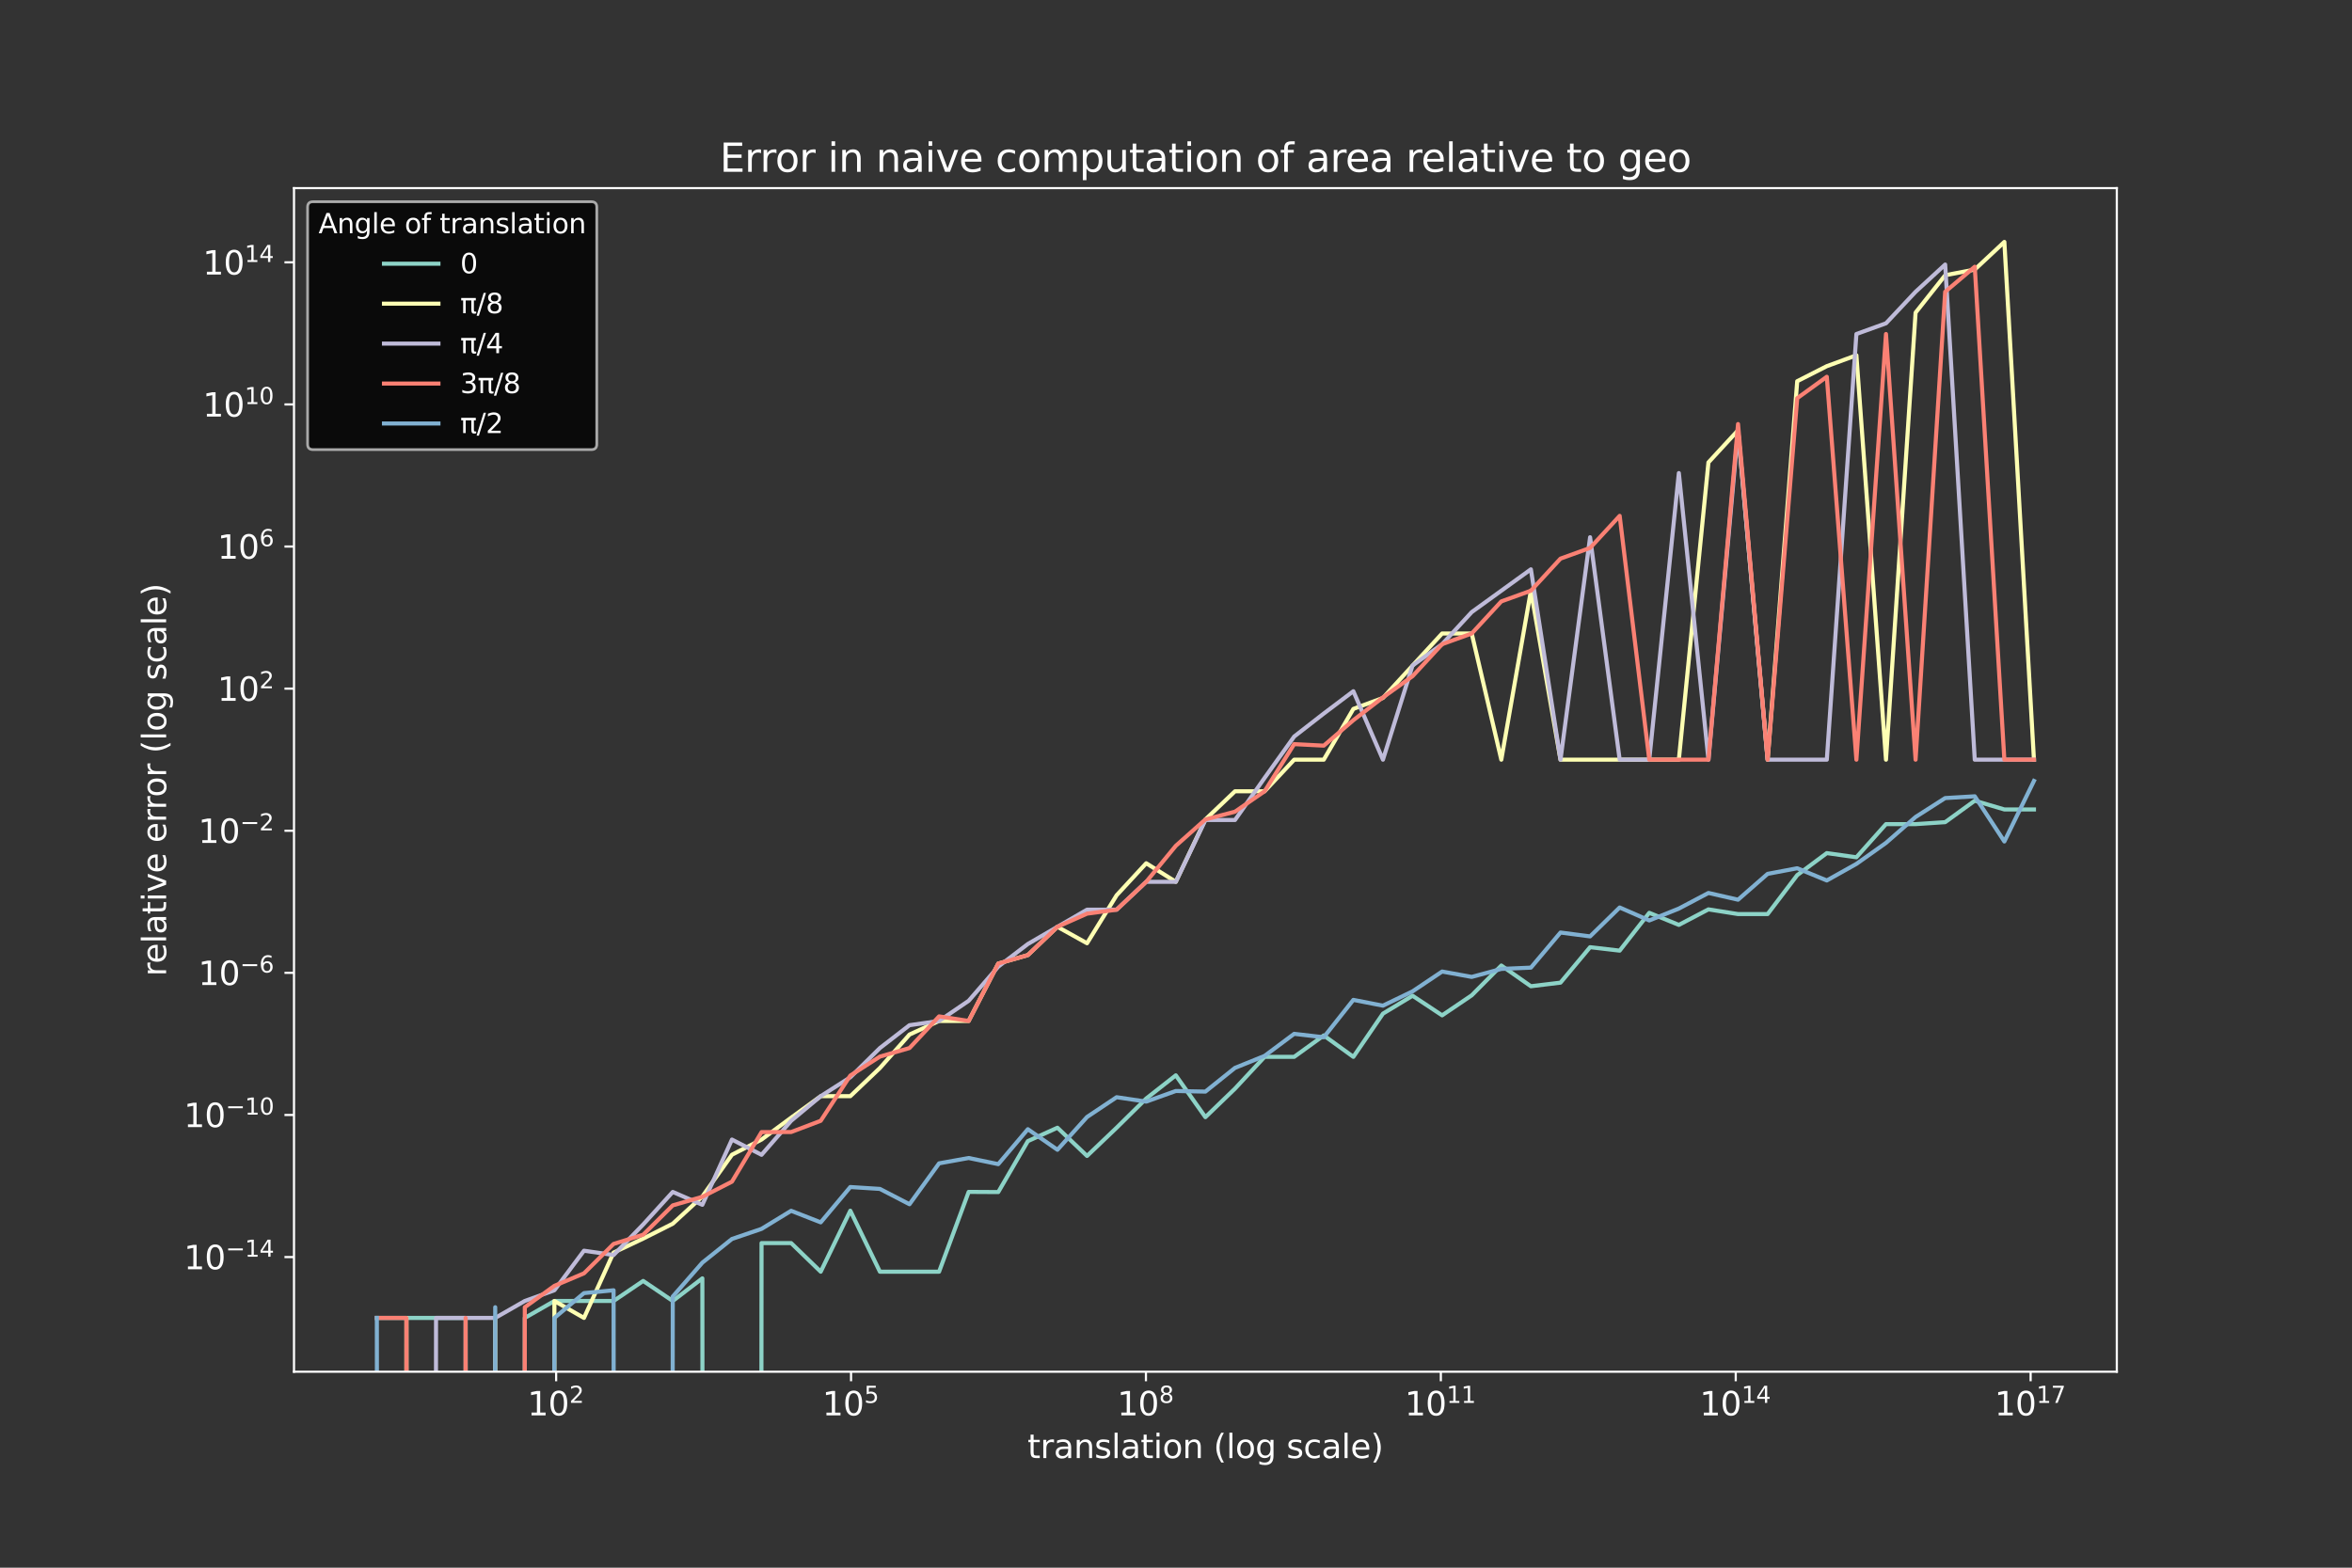 <?xml version="1.0" encoding="utf-8" standalone="no"?>
<!DOCTYPE svg PUBLIC "-//W3C//DTD SVG 1.1//EN"
  "http://www.w3.org/Graphics/SVG/1.1/DTD/svg11.dtd">
<svg xmlns:xlink="http://www.w3.org/1999/xlink" width="864pt" height="576pt" viewBox="0 0 864 576" xmlns="http://www.w3.org/2000/svg" version="1.1">
 <rect x="0" y="0" width="864" height="576" fill="#333333" stroke="none"/>
 <defs>
  <style type="text/css">*{stroke-linejoin: round; stroke-linecap: butt}</style>
 </defs>
 <g id="figure_1">
  <g id="patch_1">
   <path d="M 0 576 
L 864 576 
L 864 0 
L 0 0 
L 0 576 
z
" style="fill: none"/>
  </g>
  <g id="axes_1">
   <g id="patch_2">
    <path d="M 108 504 
L 777.6 504 
L 777.6 69.12 
L 108 69.12 
L 108 504 
z
" style="fill: none"/>
   </g>
   <g id="matplotlib.axis_1">
    <g id="xtick_1">
     <g id="line2d_1">
      <defs>
       <path id="m6e2444ca1e" d="M 0 0 
L 0 3.5 
" style="stroke: #ffffff; stroke-width: 0.8"/>
      </defs>
      <g>
       <use xlink:href="#m6e2444ca1e" x="204.297" y="504" style="fill: #ffffff; stroke: #ffffff; stroke-width: 0.8"/>
      </g>
     </g>
     <g id="text_1">
      <!-- $\mathdefault{10^{2}}$ -->
      <g style="fill: #ffffff" transform="translate(193.737 520.118)scale(0.12 -0.12)">
       <defs>
        <path id="DejaVuSans-31" d="M 794 531 
L 1825 531 
L 1825 4091 
L 703 3866 
L 703 4441 
L 1819 4666 
L 2450 4666 
L 2450 531 
L 3481 531 
L 3481 0 
L 794 0 
L 794 531 
z
" transform="scale(0.016)"/>
        <path id="DejaVuSans-30" d="M 2034 4250 
Q 1547 4250 1301 3770 
Q 1056 3291 1056 2328 
Q 1056 1369 1301 889 
Q 1547 409 2034 409 
Q 2525 409 2770 889 
Q 3016 1369 3016 2328 
Q 3016 3291 2770 3770 
Q 2525 4250 2034 4250 
z
M 2034 4750 
Q 2819 4750 3233 4129 
Q 3647 3509 3647 2328 
Q 3647 1150 3233 529 
Q 2819 -91 2034 -91 
Q 1250 -91 836 529 
Q 422 1150 422 2328 
Q 422 3509 836 4129 
Q 1250 4750 2034 4750 
z
" transform="scale(0.016)"/>
        <path id="DejaVuSans-32" d="M 1228 531 
L 3431 531 
L 3431 0 
L 469 0 
L 469 531 
Q 828 903 1448 1529 
Q 2069 2156 2228 2338 
Q 2531 2678 2651 2914 
Q 2772 3150 2772 3378 
Q 2772 3750 2511 3984 
Q 2250 4219 1831 4219 
Q 1534 4219 1204 4116 
Q 875 4013 500 3803 
L 500 4441 
Q 881 4594 1212 4672 
Q 1544 4750 1819 4750 
Q 2544 4750 2975 4387 
Q 3406 4025 3406 3419 
Q 3406 3131 3298 2873 
Q 3191 2616 2906 2266 
Q 2828 2175 2409 1742 
Q 1991 1309 1228 531 
z
" transform="scale(0.016)"/>
       </defs>
       <use xlink:href="#DejaVuSans-31" transform="translate(0 0.766)"/>
       <use xlink:href="#DejaVuSans-30" transform="translate(63.623 0.766)"/>
       <use xlink:href="#DejaVuSans-32" transform="translate(128.203 39.047)scale(0.7)"/>
      </g>
     </g>
    </g>
    <g id="xtick_2">
     <g id="line2d_2">
      <g>
       <use xlink:href="#m6e2444ca1e" x="312.627" y="504" style="fill: #ffffff; stroke: #ffffff; stroke-width: 0.8"/>
      </g>
     </g>
     <g id="text_2">
      <!-- $\mathdefault{10^{5}}$ -->
      <g style="fill: #ffffff" transform="translate(302.067 520.118)scale(0.12 -0.12)">
       <defs>
        <path id="DejaVuSans-35" d="M 691 4666 
L 3169 4666 
L 3169 4134 
L 1269 4134 
L 1269 2991 
Q 1406 3038 1543 3061 
Q 1681 3084 1819 3084 
Q 2600 3084 3056 2656 
Q 3513 2228 3513 1497 
Q 3513 744 3044 326 
Q 2575 -91 1722 -91 
Q 1428 -91 1123 -41 
Q 819 9 494 109 
L 494 744 
Q 775 591 1075 516 
Q 1375 441 1709 441 
Q 2250 441 2565 725 
Q 2881 1009 2881 1497 
Q 2881 1984 2565 2268 
Q 2250 2553 1709 2553 
Q 1456 2553 1204 2497 
Q 953 2441 691 2322 
L 691 4666 
z
" transform="scale(0.016)"/>
       </defs>
       <use xlink:href="#DejaVuSans-31" transform="translate(0 0.684)"/>
       <use xlink:href="#DejaVuSans-30" transform="translate(63.623 0.684)"/>
       <use xlink:href="#DejaVuSans-35" transform="translate(128.203 38.966)scale(0.7)"/>
      </g>
     </g>
    </g>
    <g id="xtick_3">
     <g id="line2d_3">
      <g>
       <use xlink:href="#m6e2444ca1e" x="420.956" y="504" style="fill: #ffffff; stroke: #ffffff; stroke-width: 0.8"/>
      </g>
     </g>
     <g id="text_3">
      <!-- $\mathdefault{10^{8}}$ -->
      <g style="fill: #ffffff" transform="translate(410.396 520.118)scale(0.12 -0.12)">
       <defs>
        <path id="DejaVuSans-38" d="M 2034 2216 
Q 1584 2216 1326 1975 
Q 1069 1734 1069 1313 
Q 1069 891 1326 650 
Q 1584 409 2034 409 
Q 2484 409 2743 651 
Q 3003 894 3003 1313 
Q 3003 1734 2745 1975 
Q 2488 2216 2034 2216 
z
M 1403 2484 
Q 997 2584 770 2862 
Q 544 3141 544 3541 
Q 544 4100 942 4425 
Q 1341 4750 2034 4750 
Q 2731 4750 3128 4425 
Q 3525 4100 3525 3541 
Q 3525 3141 3298 2862 
Q 3072 2584 2669 2484 
Q 3125 2378 3379 2068 
Q 3634 1759 3634 1313 
Q 3634 634 3220 271 
Q 2806 -91 2034 -91 
Q 1263 -91 848 271 
Q 434 634 434 1313 
Q 434 1759 690 2068 
Q 947 2378 1403 2484 
z
M 1172 3481 
Q 1172 3119 1398 2916 
Q 1625 2713 2034 2713 
Q 2441 2713 2670 2916 
Q 2900 3119 2900 3481 
Q 2900 3844 2670 4047 
Q 2441 4250 2034 4250 
Q 1625 4250 1398 4047 
Q 1172 3844 1172 3481 
z
" transform="scale(0.016)"/>
       </defs>
       <use xlink:href="#DejaVuSans-31" transform="translate(0 0.766)"/>
       <use xlink:href="#DejaVuSans-30" transform="translate(63.623 0.766)"/>
       <use xlink:href="#DejaVuSans-38" transform="translate(128.203 39.047)scale(0.7)"/>
      </g>
     </g>
    </g>
    <g id="xtick_4">
     <g id="line2d_4">
      <g>
       <use xlink:href="#m6e2444ca1e" x="529.285" y="504" style="fill: #ffffff; stroke: #ffffff; stroke-width: 0.8"/>
      </g>
     </g>
     <g id="text_4">
      <!-- $\mathdefault{10^{11}}$ -->
      <g style="fill: #ffffff" transform="translate(516.025 520.118)scale(0.12 -0.12)">
       <use xlink:href="#DejaVuSans-31" transform="translate(0 0.684)"/>
       <use xlink:href="#DejaVuSans-30" transform="translate(63.623 0.684)"/>
       <use xlink:href="#DejaVuSans-31" transform="translate(128.203 38.966)scale(0.7)"/>
       <use xlink:href="#DejaVuSans-31" transform="translate(172.739 38.966)scale(0.7)"/>
      </g>
     </g>
    </g>
    <g id="xtick_5">
     <g id="line2d_5">
      <g>
       <use xlink:href="#m6e2444ca1e" x="637.615" y="504" style="fill: #ffffff; stroke: #ffffff; stroke-width: 0.8"/>
      </g>
     </g>
     <g id="text_5">
      <!-- $\mathdefault{10^{14}}$ -->
      <g style="fill: #ffffff" transform="translate(624.355 520.118)scale(0.12 -0.12)">
       <defs>
        <path id="DejaVuSans-34" d="M 2419 4116 
L 825 1625 
L 2419 1625 
L 2419 4116 
z
M 2253 4666 
L 3047 4666 
L 3047 1625 
L 3713 1625 
L 3713 1100 
L 3047 1100 
L 3047 0 
L 2419 0 
L 2419 1100 
L 313 1100 
L 313 1709 
L 2253 4666 
z
" transform="scale(0.016)"/>
       </defs>
       <use xlink:href="#DejaVuSans-31" transform="translate(0 0.684)"/>
       <use xlink:href="#DejaVuSans-30" transform="translate(63.623 0.684)"/>
       <use xlink:href="#DejaVuSans-31" transform="translate(128.203 38.966)scale(0.7)"/>
       <use xlink:href="#DejaVuSans-34" transform="translate(172.739 38.966)scale(0.7)"/>
      </g>
     </g>
    </g>
    <g id="xtick_6">
     <g id="line2d_6">
      <g>
       <use xlink:href="#m6e2444ca1e" x="745.944" y="504" style="fill: #ffffff; stroke: #ffffff; stroke-width: 0.8"/>
      </g>
     </g>
     <g id="text_6">
      <!-- $\mathdefault{10^{17}}$ -->
      <g style="fill: #ffffff" transform="translate(732.684 520.118)scale(0.12 -0.12)">
       <defs>
        <path id="DejaVuSans-37" d="M 525 4666 
L 3525 4666 
L 3525 4397 
L 1831 0 
L 1172 0 
L 2766 4134 
L 525 4134 
L 525 4666 
z
" transform="scale(0.016)"/>
       </defs>
       <use xlink:href="#DejaVuSans-31" transform="translate(0 0.684)"/>
       <use xlink:href="#DejaVuSans-30" transform="translate(63.623 0.684)"/>
       <use xlink:href="#DejaVuSans-31" transform="translate(128.203 38.966)scale(0.7)"/>
       <use xlink:href="#DejaVuSans-37" transform="translate(172.739 38.966)scale(0.7)"/>
      </g>
     </g>
    </g>
    <g id="text_7">
     <!-- translation (log scale) -->
     <g style="fill: #ffffff" transform="translate(377.437 535.732)scale(0.12 -0.12)">
      <defs>
       <path id="DejaVuSans-74" d="M 1172 4494 
L 1172 3500 
L 2356 3500 
L 2356 3053 
L 1172 3053 
L 1172 1153 
Q 1172 725 1289 603 
Q 1406 481 1766 481 
L 2356 481 
L 2356 0 
L 1766 0 
Q 1100 0 847 248 
Q 594 497 594 1153 
L 594 3053 
L 172 3053 
L 172 3500 
L 594 3500 
L 594 4494 
L 1172 4494 
z
" transform="scale(0.016)"/>
       <path id="DejaVuSans-72" d="M 2631 2963 
Q 2534 3019 2420 3045 
Q 2306 3072 2169 3072 
Q 1681 3072 1420 2755 
Q 1159 2438 1159 1844 
L 1159 0 
L 581 0 
L 581 3500 
L 1159 3500 
L 1159 2956 
Q 1341 3275 1631 3429 
Q 1922 3584 2338 3584 
Q 2397 3584 2469 3576 
Q 2541 3569 2628 3553 
L 2631 2963 
z
" transform="scale(0.016)"/>
       <path id="DejaVuSans-61" d="M 2194 1759 
Q 1497 1759 1228 1600 
Q 959 1441 959 1056 
Q 959 750 1161 570 
Q 1363 391 1709 391 
Q 2188 391 2477 730 
Q 2766 1069 2766 1631 
L 2766 1759 
L 2194 1759 
z
M 3341 1997 
L 3341 0 
L 2766 0 
L 2766 531 
Q 2569 213 2275 61 
Q 1981 -91 1556 -91 
Q 1019 -91 701 211 
Q 384 513 384 1019 
Q 384 1609 779 1909 
Q 1175 2209 1959 2209 
L 2766 2209 
L 2766 2266 
Q 2766 2663 2505 2880 
Q 2244 3097 1772 3097 
Q 1472 3097 1187 3025 
Q 903 2953 641 2809 
L 641 3341 
Q 956 3463 1253 3523 
Q 1550 3584 1831 3584 
Q 2591 3584 2966 3190 
Q 3341 2797 3341 1997 
z
" transform="scale(0.016)"/>
       <path id="DejaVuSans-6e" d="M 3513 2113 
L 3513 0 
L 2938 0 
L 2938 2094 
Q 2938 2591 2744 2837 
Q 2550 3084 2163 3084 
Q 1697 3084 1428 2787 
Q 1159 2491 1159 1978 
L 1159 0 
L 581 0 
L 581 3500 
L 1159 3500 
L 1159 2956 
Q 1366 3272 1645 3428 
Q 1925 3584 2291 3584 
Q 2894 3584 3203 3211 
Q 3513 2838 3513 2113 
z
" transform="scale(0.016)"/>
       <path id="DejaVuSans-73" d="M 2834 3397 
L 2834 2853 
Q 2591 2978 2328 3040 
Q 2066 3103 1784 3103 
Q 1356 3103 1142 2972 
Q 928 2841 928 2578 
Q 928 2378 1081 2264 
Q 1234 2150 1697 2047 
L 1894 2003 
Q 2506 1872 2764 1633 
Q 3022 1394 3022 966 
Q 3022 478 2636 193 
Q 2250 -91 1575 -91 
Q 1294 -91 989 -36 
Q 684 19 347 128 
L 347 722 
Q 666 556 975 473 
Q 1284 391 1588 391 
Q 1994 391 2212 530 
Q 2431 669 2431 922 
Q 2431 1156 2273 1281 
Q 2116 1406 1581 1522 
L 1381 1569 
Q 847 1681 609 1914 
Q 372 2147 372 2553 
Q 372 3047 722 3315 
Q 1072 3584 1716 3584 
Q 2034 3584 2315 3537 
Q 2597 3491 2834 3397 
z
" transform="scale(0.016)"/>
       <path id="DejaVuSans-6c" d="M 603 4863 
L 1178 4863 
L 1178 0 
L 603 0 
L 603 4863 
z
" transform="scale(0.016)"/>
       <path id="DejaVuSans-69" d="M 603 3500 
L 1178 3500 
L 1178 0 
L 603 0 
L 603 3500 
z
M 603 4863 
L 1178 4863 
L 1178 4134 
L 603 4134 
L 603 4863 
z
" transform="scale(0.016)"/>
       <path id="DejaVuSans-6f" d="M 1959 3097 
Q 1497 3097 1228 2736 
Q 959 2375 959 1747 
Q 959 1119 1226 758 
Q 1494 397 1959 397 
Q 2419 397 2687 759 
Q 2956 1122 2956 1747 
Q 2956 2369 2687 2733 
Q 2419 3097 1959 3097 
z
M 1959 3584 
Q 2709 3584 3137 3096 
Q 3566 2609 3566 1747 
Q 3566 888 3137 398 
Q 2709 -91 1959 -91 
Q 1206 -91 779 398 
Q 353 888 353 1747 
Q 353 2609 779 3096 
Q 1206 3584 1959 3584 
z
" transform="scale(0.016)"/>
       <path id="DejaVuSans-20" transform="scale(0.016)"/>
       <path id="DejaVuSans-28" d="M 1984 4856 
Q 1566 4138 1362 3434 
Q 1159 2731 1159 2009 
Q 1159 1288 1364 580 
Q 1569 -128 1984 -844 
L 1484 -844 
Q 1016 -109 783 600 
Q 550 1309 550 2009 
Q 550 2706 781 3412 
Q 1013 4119 1484 4856 
L 1984 4856 
z
" transform="scale(0.016)"/>
       <path id="DejaVuSans-67" d="M 2906 1791 
Q 2906 2416 2648 2759 
Q 2391 3103 1925 3103 
Q 1463 3103 1205 2759 
Q 947 2416 947 1791 
Q 947 1169 1205 825 
Q 1463 481 1925 481 
Q 2391 481 2648 825 
Q 2906 1169 2906 1791 
z
M 3481 434 
Q 3481 -459 3084 -895 
Q 2688 -1331 1869 -1331 
Q 1566 -1331 1297 -1286 
Q 1028 -1241 775 -1147 
L 775 -588 
Q 1028 -725 1275 -790 
Q 1522 -856 1778 -856 
Q 2344 -856 2625 -561 
Q 2906 -266 2906 331 
L 2906 616 
Q 2728 306 2450 153 
Q 2172 0 1784 0 
Q 1141 0 747 490 
Q 353 981 353 1791 
Q 353 2603 747 3093 
Q 1141 3584 1784 3584 
Q 2172 3584 2450 3431 
Q 2728 3278 2906 2969 
L 2906 3500 
L 3481 3500 
L 3481 434 
z
" transform="scale(0.016)"/>
       <path id="DejaVuSans-63" d="M 3122 3366 
L 3122 2828 
Q 2878 2963 2633 3030 
Q 2388 3097 2138 3097 
Q 1578 3097 1268 2742 
Q 959 2388 959 1747 
Q 959 1106 1268 751 
Q 1578 397 2138 397 
Q 2388 397 2633 464 
Q 2878 531 3122 666 
L 3122 134 
Q 2881 22 2623 -34 
Q 2366 -91 2075 -91 
Q 1284 -91 818 406 
Q 353 903 353 1747 
Q 353 2603 823 3093 
Q 1294 3584 2113 3584 
Q 2378 3584 2631 3529 
Q 2884 3475 3122 3366 
z
" transform="scale(0.016)"/>
       <path id="DejaVuSans-65" d="M 3597 1894 
L 3597 1613 
L 953 1613 
Q 991 1019 1311 708 
Q 1631 397 2203 397 
Q 2534 397 2845 478 
Q 3156 559 3463 722 
L 3463 178 
Q 3153 47 2828 -22 
Q 2503 -91 2169 -91 
Q 1331 -91 842 396 
Q 353 884 353 1716 
Q 353 2575 817 3079 
Q 1281 3584 2069 3584 
Q 2775 3584 3186 3129 
Q 3597 2675 3597 1894 
z
M 3022 2063 
Q 3016 2534 2758 2815 
Q 2500 3097 2075 3097 
Q 1594 3097 1305 2825 
Q 1016 2553 972 2059 
L 3022 2063 
z
" transform="scale(0.016)"/>
       <path id="DejaVuSans-29" d="M 513 4856 
L 1013 4856 
Q 1481 4119 1714 3412 
Q 1947 2706 1947 2009 
Q 1947 1309 1714 600 
Q 1481 -109 1013 -844 
L 513 -844 
Q 928 -128 1133 580 
Q 1338 1288 1338 2009 
Q 1338 2731 1133 3434 
Q 928 4138 513 4856 
z
" transform="scale(0.016)"/>
      </defs>
      <use xlink:href="#DejaVuSans-74"/>
      <use xlink:href="#DejaVuSans-72" x="39.209"/>
      <use xlink:href="#DejaVuSans-61" x="80.322"/>
      <use xlink:href="#DejaVuSans-6e" x="141.602"/>
      <use xlink:href="#DejaVuSans-73" x="204.98"/>
      <use xlink:href="#DejaVuSans-6c" x="257.08"/>
      <use xlink:href="#DejaVuSans-61" x="284.863"/>
      <use xlink:href="#DejaVuSans-74" x="346.143"/>
      <use xlink:href="#DejaVuSans-69" x="385.352"/>
      <use xlink:href="#DejaVuSans-6f" x="413.135"/>
      <use xlink:href="#DejaVuSans-6e" x="474.316"/>
      <use xlink:href="#DejaVuSans-20" x="537.695"/>
      <use xlink:href="#DejaVuSans-28" x="569.482"/>
      <use xlink:href="#DejaVuSans-6c" x="608.496"/>
      <use xlink:href="#DejaVuSans-6f" x="636.279"/>
      <use xlink:href="#DejaVuSans-67" x="697.461"/>
      <use xlink:href="#DejaVuSans-20" x="760.938"/>
      <use xlink:href="#DejaVuSans-73" x="792.725"/>
      <use xlink:href="#DejaVuSans-63" x="844.824"/>
      <use xlink:href="#DejaVuSans-61" x="899.805"/>
      <use xlink:href="#DejaVuSans-6c" x="961.084"/>
      <use xlink:href="#DejaVuSans-65" x="988.867"/>
      <use xlink:href="#DejaVuSans-29" x="1050.391"/>
     </g>
    </g>
   </g>
   <g id="matplotlib.axis_2">
    <g id="ytick_1">
     <g id="line2d_7">
      <defs>
       <path id="me7d7169c0e" d="M 0 0 
L -3.5 0 
" style="stroke: #ffffff; stroke-width: 0.8"/>
      </defs>
      <g>
       <use xlink:href="#me7d7169c0e" x="108" y="461.866" style="fill: #ffffff; stroke: #ffffff; stroke-width: 0.8"/>
      </g>
     </g>
     <g id="text_8">
      <!-- $\mathdefault{10^{-14}}$ -->
      <g style="fill: #ffffff" transform="translate(67.52 466.425)scale(0.12 -0.12)">
       <defs>
        <path id="DejaVuSans-2212" d="M 678 2272 
L 4684 2272 
L 4684 1741 
L 678 1741 
L 678 2272 
z
" transform="scale(0.016)"/>
       </defs>
       <use xlink:href="#DejaVuSans-31" transform="translate(0 0.684)"/>
       <use xlink:href="#DejaVuSans-30" transform="translate(63.623 0.684)"/>
       <use xlink:href="#DejaVuSans-2212" transform="translate(128.203 38.966)scale(0.7)"/>
       <use xlink:href="#DejaVuSans-31" transform="translate(186.855 38.966)scale(0.7)"/>
       <use xlink:href="#DejaVuSans-34" transform="translate(231.392 38.966)scale(0.7)"/>
      </g>
     </g>
    </g>
    <g id="ytick_2">
     <g id="line2d_8">
      <g>
       <use xlink:href="#me7d7169c0e" x="108" y="409.655" style="fill: #ffffff; stroke: #ffffff; stroke-width: 0.8"/>
      </g>
     </g>
     <g id="text_9">
      <!-- $\mathdefault{10^{-10}}$ -->
      <g style="fill: #ffffff" transform="translate(67.52 414.214)scale(0.12 -0.12)">
       <use xlink:href="#DejaVuSans-31" transform="translate(0 0.766)"/>
       <use xlink:href="#DejaVuSans-30" transform="translate(63.623 0.766)"/>
       <use xlink:href="#DejaVuSans-2212" transform="translate(128.203 39.047)scale(0.7)"/>
       <use xlink:href="#DejaVuSans-31" transform="translate(186.855 39.047)scale(0.7)"/>
       <use xlink:href="#DejaVuSans-30" transform="translate(231.392 39.047)scale(0.7)"/>
      </g>
     </g>
    </g>
    <g id="ytick_3">
     <g id="line2d_9">
      <g>
       <use xlink:href="#me7d7169c0e" x="108" y="357.443" style="fill: #ffffff; stroke: #ffffff; stroke-width: 0.8"/>
      </g>
     </g>
     <g id="text_10">
      <!-- $\mathdefault{10^{-6}}$ -->
      <g style="fill: #ffffff" transform="translate(72.8 362.002)scale(0.12 -0.12)">
       <defs>
        <path id="DejaVuSans-36" d="M 2113 2584 
Q 1688 2584 1439 2293 
Q 1191 2003 1191 1497 
Q 1191 994 1439 701 
Q 1688 409 2113 409 
Q 2538 409 2786 701 
Q 3034 994 3034 1497 
Q 3034 2003 2786 2293 
Q 2538 2584 2113 2584 
z
M 3366 4563 
L 3366 3988 
Q 3128 4100 2886 4159 
Q 2644 4219 2406 4219 
Q 1781 4219 1451 3797 
Q 1122 3375 1075 2522 
Q 1259 2794 1537 2939 
Q 1816 3084 2150 3084 
Q 2853 3084 3261 2657 
Q 3669 2231 3669 1497 
Q 3669 778 3244 343 
Q 2819 -91 2113 -91 
Q 1303 -91 875 529 
Q 447 1150 447 2328 
Q 447 3434 972 4092 
Q 1497 4750 2381 4750 
Q 2619 4750 2861 4703 
Q 3103 4656 3366 4563 
z
" transform="scale(0.016)"/>
       </defs>
       <use xlink:href="#DejaVuSans-31" transform="translate(0 0.766)"/>
       <use xlink:href="#DejaVuSans-30" transform="translate(63.623 0.766)"/>
       <use xlink:href="#DejaVuSans-2212" transform="translate(128.203 39.047)scale(0.7)"/>
       <use xlink:href="#DejaVuSans-36" transform="translate(186.855 39.047)scale(0.7)"/>
      </g>
     </g>
    </g>
    <g id="ytick_4">
     <g id="line2d_10">
      <g>
       <use xlink:href="#me7d7169c0e" x="108" y="305.231" style="fill: #ffffff; stroke: #ffffff; stroke-width: 0.8"/>
      </g>
     </g>
     <g id="text_11">
      <!-- $\mathdefault{10^{-2}}$ -->
      <g style="fill: #ffffff" transform="translate(72.8 309.79)scale(0.12 -0.12)">
       <use xlink:href="#DejaVuSans-31" transform="translate(0 0.766)"/>
       <use xlink:href="#DejaVuSans-30" transform="translate(63.623 0.766)"/>
       <use xlink:href="#DejaVuSans-2212" transform="translate(128.203 39.047)scale(0.7)"/>
       <use xlink:href="#DejaVuSans-32" transform="translate(186.855 39.047)scale(0.7)"/>
      </g>
     </g>
    </g>
    <g id="ytick_5">
     <g id="line2d_11">
      <g>
       <use xlink:href="#me7d7169c0e" x="108" y="253.02" style="fill: #ffffff; stroke: #ffffff; stroke-width: 0.8"/>
      </g>
     </g>
     <g id="text_12">
      <!-- $\mathdefault{10^{2}}$ -->
      <g style="fill: #ffffff" transform="translate(79.88 257.579)scale(0.12 -0.12)">
       <use xlink:href="#DejaVuSans-31" transform="translate(0 0.766)"/>
       <use xlink:href="#DejaVuSans-30" transform="translate(63.623 0.766)"/>
       <use xlink:href="#DejaVuSans-32" transform="translate(128.203 39.047)scale(0.7)"/>
      </g>
     </g>
    </g>
    <g id="ytick_6">
     <g id="line2d_12">
      <g>
       <use xlink:href="#me7d7169c0e" x="108" y="200.808" style="fill: #ffffff; stroke: #ffffff; stroke-width: 0.8"/>
      </g>
     </g>
     <g id="text_13">
      <!-- $\mathdefault{10^{6}}$ -->
      <g style="fill: #ffffff" transform="translate(79.88 205.367)scale(0.12 -0.12)">
       <use xlink:href="#DejaVuSans-31" transform="translate(0 0.766)"/>
       <use xlink:href="#DejaVuSans-30" transform="translate(63.623 0.766)"/>
       <use xlink:href="#DejaVuSans-36" transform="translate(128.203 39.047)scale(0.7)"/>
      </g>
     </g>
    </g>
    <g id="ytick_7">
     <g id="line2d_13">
      <g>
       <use xlink:href="#me7d7169c0e" x="108" y="148.596" style="fill: #ffffff; stroke: #ffffff; stroke-width: 0.8"/>
      </g>
     </g>
     <g id="text_14">
      <!-- $\mathdefault{10^{10}}$ -->
      <g style="fill: #ffffff" transform="translate(74.48 153.155)scale(0.12 -0.12)">
       <use xlink:href="#DejaVuSans-31" transform="translate(0 0.766)"/>
       <use xlink:href="#DejaVuSans-30" transform="translate(63.623 0.766)"/>
       <use xlink:href="#DejaVuSans-31" transform="translate(128.203 39.047)scale(0.7)"/>
       <use xlink:href="#DejaVuSans-30" transform="translate(172.739 39.047)scale(0.7)"/>
      </g>
     </g>
    </g>
    <g id="ytick_8">
     <g id="line2d_14">
      <g>
       <use xlink:href="#me7d7169c0e" x="108" y="96.385" style="fill: #ffffff; stroke: #ffffff; stroke-width: 0.8"/>
      </g>
     </g>
     <g id="text_15">
      <!-- $\mathdefault{10^{14}}$ -->
      <g style="fill: #ffffff" transform="translate(74.48 100.944)scale(0.12 -0.12)">
       <use xlink:href="#DejaVuSans-31" transform="translate(0 0.684)"/>
       <use xlink:href="#DejaVuSans-30" transform="translate(63.623 0.684)"/>
       <use xlink:href="#DejaVuSans-31" transform="translate(128.203 38.966)scale(0.7)"/>
       <use xlink:href="#DejaVuSans-34" transform="translate(172.739 38.966)scale(0.7)"/>
      </g>
     </g>
    </g>
    <g id="text_16">
     <!-- relative error (log scale) -->
     <g style="fill: #ffffff" transform="translate(61.024 358.722)rotate(-90)scale(0.12 -0.12)">
      <defs>
       <path id="DejaVuSans-76" d="M 191 3500 
L 800 3500 
L 1894 563 
L 2988 3500 
L 3597 3500 
L 2284 0 
L 1503 0 
L 191 3500 
z
" transform="scale(0.016)"/>
      </defs>
      <use xlink:href="#DejaVuSans-72"/>
      <use xlink:href="#DejaVuSans-65" x="38.863"/>
      <use xlink:href="#DejaVuSans-6c" x="100.387"/>
      <use xlink:href="#DejaVuSans-61" x="128.17"/>
      <use xlink:href="#DejaVuSans-74" x="189.449"/>
      <use xlink:href="#DejaVuSans-69" x="228.658"/>
      <use xlink:href="#DejaVuSans-76" x="256.441"/>
      <use xlink:href="#DejaVuSans-65" x="315.621"/>
      <use xlink:href="#DejaVuSans-20" x="377.145"/>
      <use xlink:href="#DejaVuSans-65" x="408.932"/>
      <use xlink:href="#DejaVuSans-72" x="470.455"/>
      <use xlink:href="#DejaVuSans-72" x="509.818"/>
      <use xlink:href="#DejaVuSans-6f" x="548.682"/>
      <use xlink:href="#DejaVuSans-72" x="609.863"/>
      <use xlink:href="#DejaVuSans-20" x="650.977"/>
      <use xlink:href="#DejaVuSans-28" x="682.764"/>
      <use xlink:href="#DejaVuSans-6c" x="721.777"/>
      <use xlink:href="#DejaVuSans-6f" x="749.561"/>
      <use xlink:href="#DejaVuSans-67" x="810.742"/>
      <use xlink:href="#DejaVuSans-20" x="874.219"/>
      <use xlink:href="#DejaVuSans-73" x="906.006"/>
      <use xlink:href="#DejaVuSans-63" x="958.105"/>
      <use xlink:href="#DejaVuSans-61" x="1013.086"/>
      <use xlink:href="#DejaVuSans-6c" x="1074.365"/>
      <use xlink:href="#DejaVuSans-65" x="1102.148"/>
      <use xlink:href="#DejaVuSans-29" x="1163.672"/>
     </g>
    </g>
   </g>
   <g id="line2d_15">
    <path d="M 138.436 484.233 
L 149.306 484.233 
L 160.177 484.233 
L 171.047 484.233 
L 171.125 577 
M 192.709 577 
L 192.787 484.233 
L 203.657 478.005 
L 214.527 478.005 
L 225.397 478.005 
L 236.268 470.64 
L 247.138 478.005 
L 258.008 469.693 
L 258.098 577 
M 279.647 577 
L 279.748 456.727 
L 290.618 456.727 
L 301.488 467.25 
L 312.358 444.83 
L 323.229 467.25 
L 334.099 467.25 
L 344.969 467.25 
L 355.839 437.926 
L 366.709 437.988 
L 377.579 419.27 
L 388.449 414.349 
L 399.319 424.719 
L 410.19 414.349 
L 421.06 403.62 
L 431.93 395.097 
L 442.8 410.469 
L 453.67 399.987 
L 464.54 388.311 
L 475.41 388.311 
L 486.281 380.443 
L 497.151 388.311 
L 508.021 372.431 
L 518.891 365.853 
L 529.761 373.058 
L 540.631 365.701 
L 551.501 354.756 
L 562.371 362.364 
L 573.242 361.043 
L 584.112 348.015 
L 594.982 349.286 
L 605.852 335.387 
L 616.722 339.827 
L 627.592 334.123 
L 638.462 335.848 
L 649.332 335.848 
L 660.203 321.533 
L 671.073 313.449 
L 681.943 314.978 
L 692.813 302.799 
L 703.683 302.799 
L 714.553 302.077 
L 725.423 294.198 
L 736.294 297.409 
L 747.164 297.409 
" clip-path="url(#pca0e7222bb)" style="fill: none; stroke: #8dd3c7; stroke-width: 1.5; stroke-linecap: square"/>
   </g>
   <g id="line2d_16">
    <path d="M 149.228 577 
L 149.306 484.233 
L 149.385 577 
M 181.838 577 
L 181.917 484.233 
L 181.995 577 
M 203.573 577 
L 203.657 478.005 
L 214.527 484.233 
L 225.397 460.23 
L 236.268 455.086 
L 247.138 449.613 
L 258.008 439.607 
L 268.878 424.274 
L 279.748 418.695 
L 290.618 410.67 
L 301.488 402.758 
L 312.358 402.76 
L 323.229 392.408 
L 334.099 380.117 
L 344.969 375.114 
L 355.839 375.113 
L 366.709 354.033 
L 377.579 350.922 
L 388.449 340.525 
L 399.319 346.569 
L 410.19 328.938 
L 421.06 317.176 
L 431.93 323.992 
L 442.8 301.085 
L 453.67 290.738 
L 464.54 290.738 
L 475.41 279.126 
L 486.281 279.126 
L 497.151 260.469 
L 508.021 256.435 
L 518.891 244.557 
L 529.761 232.755 
L 540.631 232.755 
L 551.501 279.126 
L 562.371 217.039 
L 573.242 279.126 
L 584.112 279.126 
L 594.982 279.126 
L 605.852 279.126 
L 616.722 279.126 
L 627.592 169.89 
L 638.462 158.099 
L 649.332 279.126 
L 660.203 140.064 
L 671.073 134.535 
L 681.943 130.543 
L 692.813 279.126 
L 703.683 114.859 
L 714.553 101.129 
L 725.423 99.044 
L 736.294 88.887 
L 747.164 279.126 
" clip-path="url(#pca0e7222bb)" style="fill: none; stroke: #feffb3; stroke-width: 1.5; stroke-linecap: square"/>
   </g>
   <g id="line2d_17">
    <path d="M 160.098 577 
L 160.177 484.233 
L 171.047 484.233 
L 181.917 484.233 
L 192.787 478.005 
L 203.657 474.076 
L 214.527 459.535 
L 225.397 461.118 
L 236.268 449.898 
L 247.138 437.938 
L 258.008 442.671 
L 268.878 418.695 
L 279.748 424.3 
L 290.618 411.811 
L 301.488 402.76 
L 312.358 395.813 
L 323.229 385.076 
L 334.099 376.679 
L 344.969 375.114 
L 355.839 367.713 
L 366.709 355.152 
L 377.579 346.848 
L 388.449 340.525 
L 399.319 334.235 
L 410.19 334.235 
L 421.06 323.992 
L 431.93 323.992 
L 442.8 301.288 
L 453.67 301.288 
L 464.54 285.827 
L 475.41 270.619 
L 486.281 262.17 
L 497.151 253.966 
L 508.021 279.126 
L 518.891 244.531 
L 529.761 236.689 
L 540.631 224.898 
L 551.501 217.039 
L 562.371 209.18 
L 573.242 279.126 
L 584.112 197.392 
L 594.982 279.126 
L 605.852 279.126 
L 616.722 173.817 
L 627.592 279.126 
L 638.462 158.102 
L 649.332 279.126 
L 660.203 279.126 
L 671.073 279.126 
L 681.943 122.718 
L 692.813 118.789 
L 703.683 107.21 
L 714.553 97.2 
L 725.423 279.126 
L 736.294 279.126 
L 747.164 279.126 
" clip-path="url(#pca0e7222bb)" style="fill: none; stroke: #bfbbd9; stroke-width: 1.5; stroke-linecap: square"/>
   </g>
   <g id="line2d_18">
    <path d="M 138.436 484.233 
L 149.306 484.233 
L 149.385 577 
M 170.968 577 
L 171.047 484.233 
L 171.125 577 
M 192.705 577 
L 192.787 480.303 
L 203.657 472.445 
L 214.527 467.848 
L 225.397 457.046 
L 236.268 453.657 
L 247.138 442.878 
L 258.008 439.728 
L 268.878 434.172 
L 279.748 415.956 
L 290.618 415.932 
L 301.488 411.802 
L 312.358 395.183 
L 323.229 388.211 
L 334.099 385.077 
L 344.969 373.434 
L 355.839 375.114 
L 366.709 354.033 
L 377.579 350.922 
L 388.449 340.525 
L 399.319 335.695 
L 410.19 334.235 
L 421.06 323.992 
L 431.93 310.764 
L 442.8 301.085 
L 453.67 298.229 
L 464.54 290.738 
L 475.41 273.407 
L 486.281 273.967 
L 497.151 264.613 
L 508.021 256.231 
L 518.891 248.448 
L 529.761 236.682 
L 540.631 232.758 
L 551.501 220.968 
L 562.371 217.039 
L 573.242 205.251 
L 584.112 201.322 
L 594.982 189.534 
L 605.852 279.126 
L 616.722 279.126 
L 627.592 279.126 
L 638.462 155.804 
L 649.332 279.126 
L 660.203 146.308 
L 671.073 138.433 
L 681.943 279.126 
L 692.813 122.718 
L 703.683 279.126 
L 714.553 107.21 
L 725.423 98.011 
L 736.294 279.126 
L 747.164 279.126 
" clip-path="url(#pca0e7222bb)" style="fill: none; stroke: #fa8174; stroke-width: 1.5; stroke-linecap: square"/>
   </g>
   <g id="line2d_19">
    <path d="M 138.436 484.233 
L 138.515 577 
M 181.835 577 
L 181.917 480.303 
L 181.999 577 
M 203.579 577 
L 203.657 484.233 
L 214.527 475.109 
L 225.397 474.076 
L 225.484 577 
M 247.053 577 
L 247.138 476.374 
L 258.008 463.918 
L 268.878 455.22 
L 279.748 451.516 
L 290.618 444.868 
L 301.488 449.118 
L 312.358 436.136 
L 323.229 436.83 
L 334.099 442.459 
L 344.969 427.44 
L 355.839 425.474 
L 366.709 427.727 
L 377.579 414.896 
L 388.449 422.451 
L 399.319 410.401 
L 410.19 403.136 
L 421.06 404.755 
L 431.93 400.852 
L 442.8 401.076 
L 453.67 392.36 
L 464.54 387.956 
L 475.41 379.851 
L 486.281 381.113 
L 497.151 367.375 
L 508.021 369.502 
L 518.891 364.251 
L 529.761 356.96 
L 540.631 358.938 
L 551.501 356 
L 562.371 355.527 
L 573.242 342.631 
L 584.112 344.052 
L 594.982 333.43 
L 605.852 338.189 
L 616.722 333.834 
L 627.592 328.09 
L 638.462 330.571 
L 649.332 321.075 
L 660.203 319.016 
L 671.073 323.502 
L 681.943 317.413 
L 692.813 309.693 
L 703.683 300.178 
L 714.553 293.227 
L 725.423 292.575 
L 736.294 309.178 
L 747.164 286.935 
" clip-path="url(#pca0e7222bb)" style="fill: none; stroke: #81b1d2; stroke-width: 1.5; stroke-linecap: square"/>
   </g>
   <g id="patch_3">
    <path d="M 108 504 
L 108 69.12 
" style="fill: none; stroke: #ffffff; stroke-width: 0.8; stroke-linejoin: miter; stroke-linecap: square"/>
   </g>
   <g id="patch_4">
    <path d="M 777.6 504 
L 777.6 69.12 
" style="fill: none; stroke: #ffffff; stroke-width: 0.8; stroke-linejoin: miter; stroke-linecap: square"/>
   </g>
   <g id="patch_5">
    <path d="M 108 504 
L 777.6 504 
" style="fill: none; stroke: #ffffff; stroke-width: 0.8; stroke-linejoin: miter; stroke-linecap: square"/>
   </g>
   <g id="patch_6">
    <path d="M 108 69.12 
L 777.6 69.12 
" style="fill: none; stroke: #ffffff; stroke-width: 0.8; stroke-linejoin: miter; stroke-linecap: square"/>
   </g>
   <g id="text_17">
    <!-- Error in naive computation of area relative to geo -->
    <g style="fill: #ffffff" transform="translate(264.396 63.12)scale(0.144 -0.144)">
     <defs>
      <path id="DejaVuSans-45" d="M 628 4666 
L 3578 4666 
L 3578 4134 
L 1259 4134 
L 1259 2753 
L 3481 2753 
L 3481 2222 
L 1259 2222 
L 1259 531 
L 3634 531 
L 3634 0 
L 628 0 
L 628 4666 
z
" transform="scale(0.016)"/>
      <path id="DejaVuSans-6d" d="M 3328 2828 
Q 3544 3216 3844 3400 
Q 4144 3584 4550 3584 
Q 5097 3584 5394 3201 
Q 5691 2819 5691 2113 
L 5691 0 
L 5113 0 
L 5113 2094 
Q 5113 2597 4934 2840 
Q 4756 3084 4391 3084 
Q 3944 3084 3684 2787 
Q 3425 2491 3425 1978 
L 3425 0 
L 2847 0 
L 2847 2094 
Q 2847 2600 2669 2842 
Q 2491 3084 2119 3084 
Q 1678 3084 1418 2786 
Q 1159 2488 1159 1978 
L 1159 0 
L 581 0 
L 581 3500 
L 1159 3500 
L 1159 2956 
Q 1356 3278 1631 3431 
Q 1906 3584 2284 3584 
Q 2666 3584 2933 3390 
Q 3200 3197 3328 2828 
z
" transform="scale(0.016)"/>
      <path id="DejaVuSans-70" d="M 1159 525 
L 1159 -1331 
L 581 -1331 
L 581 3500 
L 1159 3500 
L 1159 2969 
Q 1341 3281 1617 3432 
Q 1894 3584 2278 3584 
Q 2916 3584 3314 3078 
Q 3713 2572 3713 1747 
Q 3713 922 3314 415 
Q 2916 -91 2278 -91 
Q 1894 -91 1617 61 
Q 1341 213 1159 525 
z
M 3116 1747 
Q 3116 2381 2855 2742 
Q 2594 3103 2138 3103 
Q 1681 3103 1420 2742 
Q 1159 2381 1159 1747 
Q 1159 1113 1420 752 
Q 1681 391 2138 391 
Q 2594 391 2855 752 
Q 3116 1113 3116 1747 
z
" transform="scale(0.016)"/>
      <path id="DejaVuSans-75" d="M 544 1381 
L 544 3500 
L 1119 3500 
L 1119 1403 
Q 1119 906 1312 657 
Q 1506 409 1894 409 
Q 2359 409 2629 706 
Q 2900 1003 2900 1516 
L 2900 3500 
L 3475 3500 
L 3475 0 
L 2900 0 
L 2900 538 
Q 2691 219 2414 64 
Q 2138 -91 1772 -91 
Q 1169 -91 856 284 
Q 544 659 544 1381 
z
M 1991 3584 
L 1991 3584 
z
" transform="scale(0.016)"/>
      <path id="DejaVuSans-66" d="M 2375 4863 
L 2375 4384 
L 1825 4384 
Q 1516 4384 1395 4259 
Q 1275 4134 1275 3809 
L 1275 3500 
L 2222 3500 
L 2222 3053 
L 1275 3053 
L 1275 0 
L 697 0 
L 697 3053 
L 147 3053 
L 147 3500 
L 697 3500 
L 697 3744 
Q 697 4328 969 4595 
Q 1241 4863 1831 4863 
L 2375 4863 
z
" transform="scale(0.016)"/>
     </defs>
     <use xlink:href="#DejaVuSans-45"/>
     <use xlink:href="#DejaVuSans-72" x="63.184"/>
     <use xlink:href="#DejaVuSans-72" x="102.547"/>
     <use xlink:href="#DejaVuSans-6f" x="141.41"/>
     <use xlink:href="#DejaVuSans-72" x="202.592"/>
     <use xlink:href="#DejaVuSans-20" x="243.705"/>
     <use xlink:href="#DejaVuSans-69" x="275.492"/>
     <use xlink:href="#DejaVuSans-6e" x="303.275"/>
     <use xlink:href="#DejaVuSans-20" x="366.654"/>
     <use xlink:href="#DejaVuSans-6e" x="398.441"/>
     <use xlink:href="#DejaVuSans-61" x="461.82"/>
     <use xlink:href="#DejaVuSans-69" x="523.1"/>
     <use xlink:href="#DejaVuSans-76" x="550.883"/>
     <use xlink:href="#DejaVuSans-65" x="610.062"/>
     <use xlink:href="#DejaVuSans-20" x="671.586"/>
     <use xlink:href="#DejaVuSans-63" x="703.373"/>
     <use xlink:href="#DejaVuSans-6f" x="758.354"/>
     <use xlink:href="#DejaVuSans-6d" x="819.535"/>
     <use xlink:href="#DejaVuSans-70" x="916.947"/>
     <use xlink:href="#DejaVuSans-75" x="980.424"/>
     <use xlink:href="#DejaVuSans-74" x="1043.803"/>
     <use xlink:href="#DejaVuSans-61" x="1083.012"/>
     <use xlink:href="#DejaVuSans-74" x="1144.291"/>
     <use xlink:href="#DejaVuSans-69" x="1183.5"/>
     <use xlink:href="#DejaVuSans-6f" x="1211.283"/>
     <use xlink:href="#DejaVuSans-6e" x="1272.465"/>
     <use xlink:href="#DejaVuSans-20" x="1335.844"/>
     <use xlink:href="#DejaVuSans-6f" x="1367.631"/>
     <use xlink:href="#DejaVuSans-66" x="1428.812"/>
     <use xlink:href="#DejaVuSans-20" x="1464.018"/>
     <use xlink:href="#DejaVuSans-61" x="1495.805"/>
     <use xlink:href="#DejaVuSans-72" x="1557.084"/>
     <use xlink:href="#DejaVuSans-65" x="1595.947"/>
     <use xlink:href="#DejaVuSans-61" x="1657.471"/>
     <use xlink:href="#DejaVuSans-20" x="1718.75"/>
     <use xlink:href="#DejaVuSans-72" x="1750.537"/>
     <use xlink:href="#DejaVuSans-65" x="1789.4"/>
     <use xlink:href="#DejaVuSans-6c" x="1850.924"/>
     <use xlink:href="#DejaVuSans-61" x="1878.707"/>
     <use xlink:href="#DejaVuSans-74" x="1939.986"/>
     <use xlink:href="#DejaVuSans-69" x="1979.195"/>
     <use xlink:href="#DejaVuSans-76" x="2006.979"/>
     <use xlink:href="#DejaVuSans-65" x="2066.158"/>
     <use xlink:href="#DejaVuSans-20" x="2127.682"/>
     <use xlink:href="#DejaVuSans-74" x="2159.469"/>
     <use xlink:href="#DejaVuSans-6f" x="2198.678"/>
     <use xlink:href="#DejaVuSans-20" x="2259.859"/>
     <use xlink:href="#DejaVuSans-67" x="2291.646"/>
     <use xlink:href="#DejaVuSans-65" x="2355.123"/>
     <use xlink:href="#DejaVuSans-6f" x="2416.646"/>
    </g>
   </g>
   <g id="legend_1">
    <g id="patch_7">
     <path d="M 115 165.189 
L 217.22 165.189 
Q 219.22 165.189 219.22 163.189 
L 219.22 76.12 
Q 219.22 74.12 217.22 74.12 
L 115 74.12 
Q 113 74.12 113 76.12 
L 113 163.189 
Q 113 165.189 115 165.189 
z
" style="opacity: 0.8; stroke: #cccccc; stroke-linejoin: miter"/>
    </g>
    <g id="text_18">
     <!-- Angle of translation -->
     <g style="fill: #ffffff" transform="translate(117 85.718)scale(0.1 -0.1)">
      <defs>
       <path id="DejaVuSans-41" d="M 2188 4044 
L 1331 1722 
L 3047 1722 
L 2188 4044 
z
M 1831 4666 
L 2547 4666 
L 4325 0 
L 3669 0 
L 3244 1197 
L 1141 1197 
L 716 0 
L 50 0 
L 1831 4666 
z
" transform="scale(0.016)"/>
      </defs>
      <use xlink:href="#DejaVuSans-41"/>
      <use xlink:href="#DejaVuSans-6e" x="68.408"/>
      <use xlink:href="#DejaVuSans-67" x="131.787"/>
      <use xlink:href="#DejaVuSans-6c" x="195.264"/>
      <use xlink:href="#DejaVuSans-65" x="223.047"/>
      <use xlink:href="#DejaVuSans-20" x="284.57"/>
      <use xlink:href="#DejaVuSans-6f" x="316.357"/>
      <use xlink:href="#DejaVuSans-66" x="377.539"/>
      <use xlink:href="#DejaVuSans-20" x="412.744"/>
      <use xlink:href="#DejaVuSans-74" x="444.531"/>
      <use xlink:href="#DejaVuSans-72" x="483.74"/>
      <use xlink:href="#DejaVuSans-61" x="524.854"/>
      <use xlink:href="#DejaVuSans-6e" x="586.133"/>
      <use xlink:href="#DejaVuSans-73" x="649.512"/>
      <use xlink:href="#DejaVuSans-6c" x="701.611"/>
      <use xlink:href="#DejaVuSans-61" x="729.395"/>
      <use xlink:href="#DejaVuSans-74" x="790.674"/>
      <use xlink:href="#DejaVuSans-69" x="829.883"/>
      <use xlink:href="#DejaVuSans-6f" x="857.666"/>
      <use xlink:href="#DejaVuSans-6e" x="918.848"/>
     </g>
    </g>
    <g id="line2d_20">
     <path d="M 141.053 96.897 
L 151.053 96.897 
L 161.053 96.897 
" style="fill: none; stroke: #8dd3c7; stroke-width: 1.5; stroke-linecap: square"/>
    </g>
    <g id="text_19">
     <!-- 0 -->
     <g style="fill: #ffffff" transform="translate(169.053 100.397)scale(0.1 -0.1)">
      <use xlink:href="#DejaVuSans-30"/>
     </g>
    </g>
    <g id="line2d_21">
     <path d="M 141.053 111.575 
L 151.053 111.575 
L 161.053 111.575 
" style="fill: none; stroke: #feffb3; stroke-width: 1.5; stroke-linecap: square"/>
    </g>
    <g id="text_20">
     <!-- π/8 -->
     <g style="fill: #ffffff" transform="translate(169.053 115.075)scale(0.1 -0.1)">
      <defs>
       <path id="DejaVuSans-3c0" d="M 231 3500 
L 3584 3500 
L 3584 2925 
L 3144 2925 
L 3144 775 
Q 3144 550 3220 451 
Q 3297 353 3469 353 
Q 3516 353 3584 361 
Q 3653 369 3675 372 
L 3675 -44 
Q 3566 -84 3450 -103 
Q 3334 -122 3219 -122 
Q 2844 -122 2700 83 
Q 2556 288 2556 838 
L 2556 2925 
L 1266 2925 
L 1266 0 
L 678 0 
L 678 2925 
L 231 2925 
L 231 3500 
z
" transform="scale(0.016)"/>
       <path id="DejaVuSans-2f" d="M 1625 4666 
L 2156 4666 
L 531 -594 
L 0 -594 
L 1625 4666 
z
" transform="scale(0.016)"/>
      </defs>
      <use xlink:href="#DejaVuSans-3c0"/>
      <use xlink:href="#DejaVuSans-2f" x="60.205"/>
      <use xlink:href="#DejaVuSans-38" x="93.896"/>
     </g>
    </g>
    <g id="line2d_22">
     <path d="M 141.053 126.253 
L 151.053 126.253 
L 161.053 126.253 
" style="fill: none; stroke: #bfbbd9; stroke-width: 1.5; stroke-linecap: square"/>
    </g>
    <g id="text_21">
     <!-- π/4 -->
     <g style="fill: #ffffff" transform="translate(169.053 129.753)scale(0.1 -0.1)">
      <use xlink:href="#DejaVuSans-3c0"/>
      <use xlink:href="#DejaVuSans-2f" x="60.205"/>
      <use xlink:href="#DejaVuSans-34" x="93.896"/>
     </g>
    </g>
    <g id="line2d_23">
     <path d="M 141.053 140.931 
L 151.053 140.931 
L 161.053 140.931 
" style="fill: none; stroke: #fa8174; stroke-width: 1.5; stroke-linecap: square"/>
    </g>
    <g id="text_22">
     <!-- 3π/8 -->
     <g style="fill: #ffffff" transform="translate(169.053 144.431)scale(0.1 -0.1)">
      <defs>
       <path id="DejaVuSans-33" d="M 2597 2516 
Q 3050 2419 3304 2112 
Q 3559 1806 3559 1356 
Q 3559 666 3084 287 
Q 2609 -91 1734 -91 
Q 1441 -91 1130 -33 
Q 819 25 488 141 
L 488 750 
Q 750 597 1062 519 
Q 1375 441 1716 441 
Q 2309 441 2620 675 
Q 2931 909 2931 1356 
Q 2931 1769 2642 2001 
Q 2353 2234 1838 2234 
L 1294 2234 
L 1294 2753 
L 1863 2753 
Q 2328 2753 2575 2939 
Q 2822 3125 2822 3475 
Q 2822 3834 2567 4026 
Q 2313 4219 1838 4219 
Q 1578 4219 1281 4162 
Q 984 4106 628 3988 
L 628 4550 
Q 988 4650 1302 4700 
Q 1616 4750 1894 4750 
Q 2613 4750 3031 4423 
Q 3450 4097 3450 3541 
Q 3450 3153 3228 2886 
Q 3006 2619 2597 2516 
z
" transform="scale(0.016)"/>
      </defs>
      <use xlink:href="#DejaVuSans-33"/>
      <use xlink:href="#DejaVuSans-3c0" x="63.623"/>
      <use xlink:href="#DejaVuSans-2f" x="123.828"/>
      <use xlink:href="#DejaVuSans-38" x="157.52"/>
     </g>
    </g>
    <g id="line2d_24">
     <path d="M 141.053 155.609 
L 151.053 155.609 
L 161.053 155.609 
" style="fill: none; stroke: #81b1d2; stroke-width: 1.5; stroke-linecap: square"/>
    </g>
    <g id="text_23">
     <!-- π/2 -->
     <g style="fill: #ffffff" transform="translate(169.053 159.109)scale(0.1 -0.1)">
      <use xlink:href="#DejaVuSans-3c0"/>
      <use xlink:href="#DejaVuSans-2f" x="60.205"/>
      <use xlink:href="#DejaVuSans-32" x="93.896"/>
     </g>
    </g>
   </g>
  </g>
 </g>
 <defs>
  <clipPath id="pca0e7222bb">
   <rect x="108" y="69.12" width="669.6" height="434.88"/>
  </clipPath>
 </defs>
</svg>
